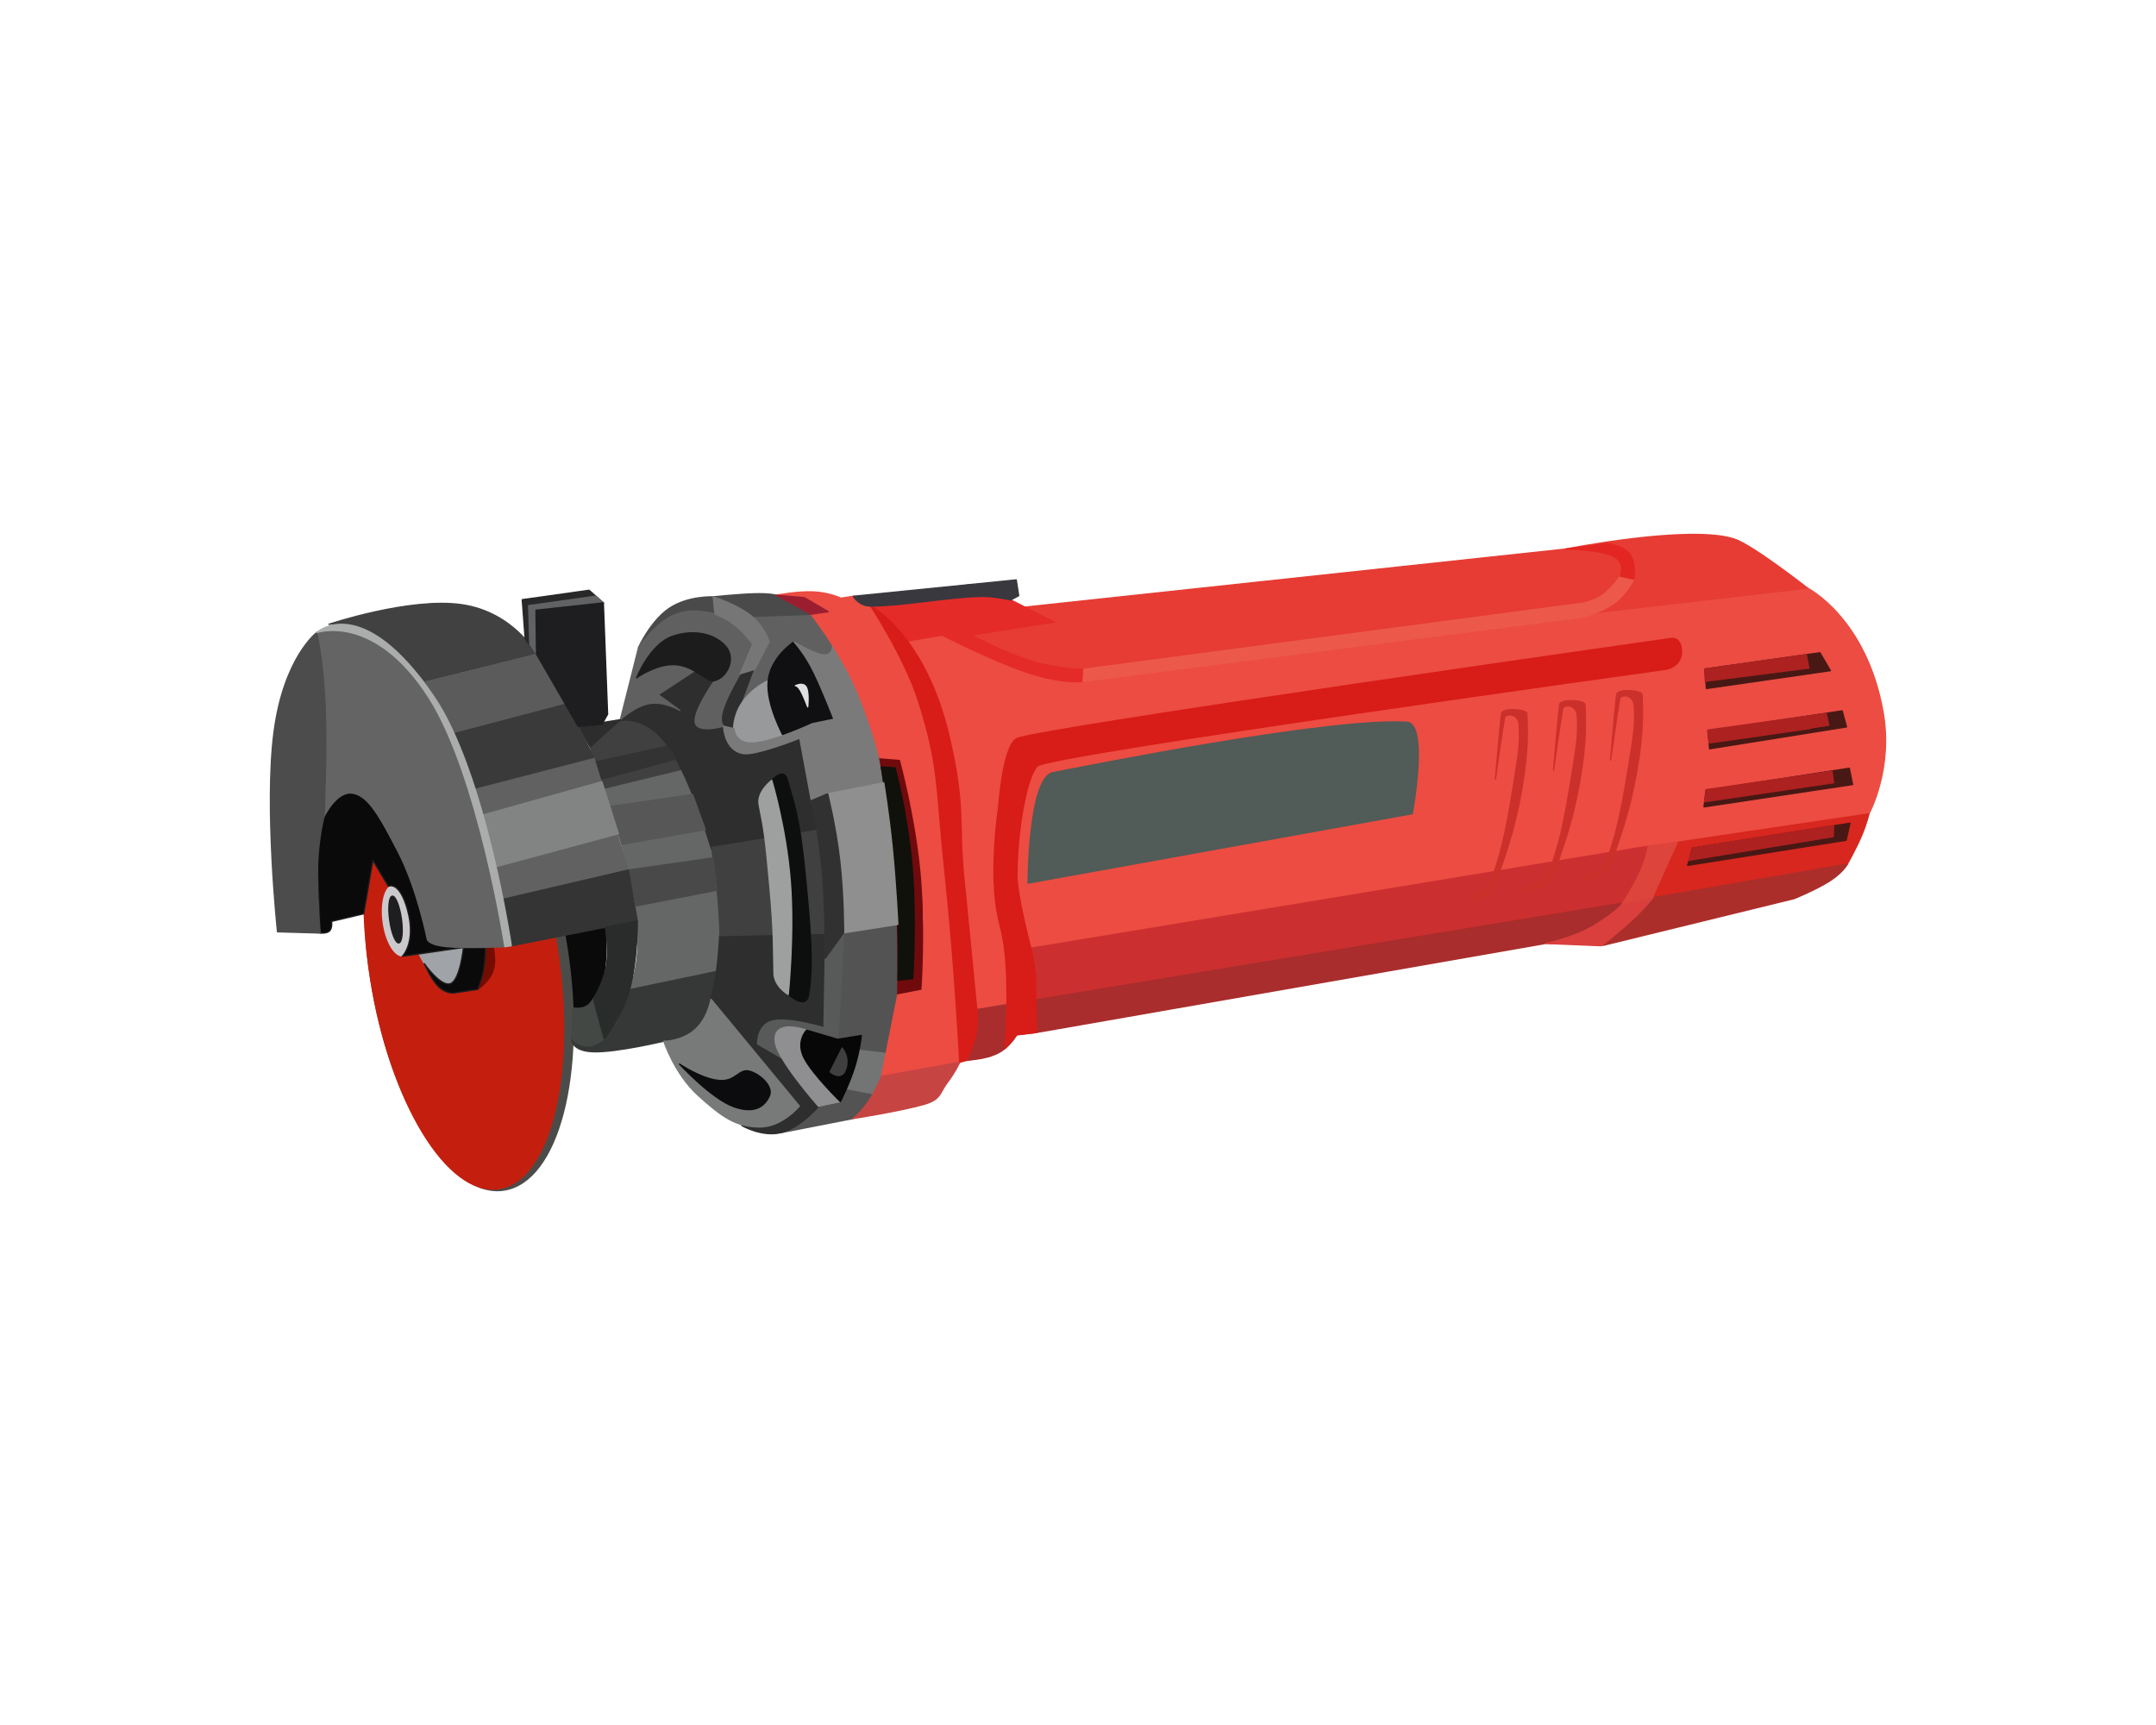 <?xml version="1.0" encoding="UTF-8"?>
<svg xmlns="http://www.w3.org/2000/svg" xmlns:xlink="http://www.w3.org/1999/xlink" width="3750" height="3000"
     viewBox="0 0 3750 3000">


    <path fill-rule="nonzero" fill="rgb(3.922%, 3.922%, 3.922%)" fill-opacity="1" stroke-width="22.473"
          stroke-linecap="butt" stroke-linejoin="round" stroke="rgb(3.922%, 3.922%, 3.922%)" stroke-opacity="1"
          stroke-miterlimit="10"
          d="M 9964.727 12468.203 L 9809.922 13732.695 L 10528.398 13875 C 10528.398 13875 10576.094 13342.188 10486.094 12974.219 C 10320.781 12299.883 9964.727 12468.203 9964.727 12468.203 Z M 9964.727 12468.203 "
          transform="matrix(0.1, 0, 0, -0.1, 0, 3000)"/>
    <path fill-rule="nonzero" fill="rgb(29.417%, 29.81%, 28.638%)" fill-opacity="1" stroke-width="22.473"
          stroke-linecap="butt" stroke-linejoin="round" stroke="rgb(29.417%, 29.81%, 28.638%)"
          stroke-opacity="1" stroke-miterlimit="10"
          d="M 6447.5 12971.797 C 6108.711 15145 6598.75 17025.898 7542.07 17173.008 C 8485.352 17320 9524.609 15677.5 9863.398 13504.297 C 10202.188 11331.211 9712.109 9450.391 8768.867 9303.281 C 7825.586 9156.289 6786.25 10798.711 6447.5 12971.797 Z M 6447.5 12971.797 "
          transform="matrix(0.1, 0, 0, -0.1, 0, 3000)"/>
    <path fill-rule="nonzero" fill="rgb(76.952%, 12.157%, 5.489%)" fill-opacity="1" stroke-width="22.473"
          stroke-linecap="butt" stroke-linejoin="round" stroke="rgb(76.952%, 12.157%, 5.489%)"
          stroke-opacity="1" stroke-miterlimit="10"
          d="M 6441.68 13009.102 C 6102.93 15182.305 6555.664 17057.305 7452.93 17197.188 C 8350.195 17337.109 9352.188 15688.789 9690.977 13515.703 C 10029.805 11342.5 9576.992 9467.461 8679.766 9327.617 C 7782.461 9187.734 6780.469 10836.016 6441.68 13009.102 Z M 6441.68 13009.102 "
          transform="matrix(0.1, 0, 0, -0.1, 0, 3000)"/>
    <path fill-rule="nonzero" fill="rgb(45.872%, 4.704%, 0.784%)" fill-opacity="1" stroke-width="22.473"
          stroke-linecap="butt" stroke-linejoin="round" stroke="rgb(45.872%, 4.704%, 0.784%)"
          stroke-opacity="1" stroke-miterlimit="10"
          d="M 8307.734 12793.203 C 8307.734 12793.203 8523.086 12929.492 8583.086 13141.914 C 8643.086 13354.219 8547.734 13642.617 8547.734 13642.617 L 8305.586 13666.602 Z M 8307.734 12793.203 "
          transform="matrix(0.1, 0, 0, -0.1, 0, 3000)"/>
    <path fill-rule="nonzero" fill="rgb(62.694%, 63.867%, 65.43%)" fill-opacity="1" stroke-width="22.473"
          stroke-linecap="butt" stroke-linejoin="round" stroke="rgb(62.694%, 63.867%, 65.43%)"
          stroke-opacity="1" stroke-miterlimit="10"
          d="M 7287.461 13410.312 L 7378.867 13242.109 L 7706.172 12828.906 L 7974.961 12824.805 L 8193.242 13521.797 L 8033.906 13815.391 Z M 7287.461 13410.312 "
          transform="matrix(0.1, 0, 0, -0.1, 0, 3000)"/>
    <path fill-rule="nonzero" fill="rgb(80.077%, 78.906%, 80.469%)" fill-opacity="1" stroke-width="22.473"
          stroke-linecap="butt" stroke-linejoin="round" stroke="rgb(80.077%, 78.906%, 80.469%)"
          stroke-opacity="1" stroke-miterlimit="10"
          d="M 6665.859 13955.898 C 6618.047 14295.508 6696.328 14587.383 6840.742 14607.695 C 6985.156 14628.086 7140.977 14369.219 7188.789 14029.492 C 7236.602 13689.805 7158.32 13397.891 7013.906 13377.617 C 6869.492 13357.305 6713.672 13616.211 6665.859 13955.898 Z M 6665.859 13955.898 "
          transform="matrix(0.1, 0, 0, -0.1, 0, 3000)"/>
    <path fill-rule="nonzero" fill="rgb(3.922%, 3.922%, 3.922%)" fill-opacity="1" stroke-width="22.473"
          stroke-linecap="butt" stroke-linejoin="round" stroke="rgb(11.768%, 11.768%, 12.547%)"
          stroke-opacity="1" stroke-miterlimit="10"
          d="M 5568.125 13773.711 C 5568.125 13773.711 5683.906 13760.586 5733.75 13811.289 C 5783.594 13861.914 5767.539 13976.289 5767.539 13976.289 L 6326.328 14108.008 L 6485.469 15036.289 L 6755.352 14585.781 C 6755.352 14585.781 6946.68 14696.289 7089.727 14168.906 C 7242.461 13605.703 6997.031 13368.203 6997.031 13368.203 L 8061.445 13522.695 C 8061.445 13522.695 8005.273 12965 7838.555 12894.688 C 7671.836 12824.492 7378.867 13242.109 7378.867 13242.109 C 7378.867 13242.109 7494.727 12972.188 7622.617 12844.297 C 7750.508 12716.406 7890.469 12730.508 7890.469 12730.508 L 8307.734 12793.203 C 8307.734 12793.203 8376.914 12948.594 8410.664 13131.484 C 8444.336 13314.414 8442.539 13524.805 8442.539 13524.805 L 7437.07 16453.789 L 5448.281 16965.117 Z M 5568.125 13773.711 "
          transform="matrix(0.1, 0, 0, -0.1, 0, 3000)"/>
    <path fill-rule="nonzero" fill="rgb(39.209%, 39.209%, 39.209%)" fill-opacity="1" stroke-width="22.473"
          stroke-linecap="butt" stroke-linejoin="round" stroke="rgb(39.209%, 39.209%, 39.209%)"
          stroke-opacity="1" stroke-miterlimit="10"
          d="M 8781.68 13536.016 C 8781.68 13536.016 8108.008 13503.711 7770.391 13536.602 C 7432.695 13569.492 7430.977 13667.891 7430.977 13667.891 C 7430.977 13667.891 7259.023 14537.305 6931.914 15172.188 C 6604.805 15807.109 6400.352 16174.492 6122.617 16207.305 C 5844.844 16240.117 5636.094 15796.602 5636.094 15796.602 C 5636.094 15796.602 5687.773 16902.109 5656.133 17702.891 C 5624.531 18503.594 5509.531 18999.414 5509.531 18999.414 C 5509.531 18999.414 6374.023 19361.914 7192.188 18935.703 C 8010.391 18509.492 8782.188 17294.609 8782.188 17294.609 Z M 8781.68 13536.016 "
          transform="matrix(0.1, 0, 0, -0.1, 0, 3000)"/>
    <path fill-rule="nonzero" fill="rgb(25.098%, 25.098%, 25.098%)" fill-opacity="1" stroke-width="22.473"
          stroke-linecap="butt" stroke-linejoin="round" stroke="rgb(25.098%, 25.098%, 25.098%)"
          stroke-opacity="1" stroke-miterlimit="10"
          d="M 10514.805 16271.289 L 11863.906 16598.711 C 11863.906 16598.711 11779.102 17142.695 11510.586 17363.906 C 11242.109 17585.117 10790 17483.398 10790 17483.398 L 10264.102 17010.195 Z M 10514.805 16271.289 "
          transform="matrix(0.1, 0, 0, -0.1, 0, 3000)"/>
    <path fill-rule="nonzero" fill="rgb(39.598%, 39.989%, 39.989%)" fill-opacity="1" stroke-width="22.473"
          stroke-linecap="butt" stroke-linejoin="round" stroke="rgb(39.598%, 39.989%, 39.989%)"
          stroke-opacity="1" stroke-miterlimit="10"
          d="M 10514.805 16271.289 C 10514.805 16271.289 10959.688 15012.5 11068.516 14141.797 C 11177.305 13271.094 10949.805 12788.398 10949.805 12788.398 L 12461.094 13104.609 C 12461.094 13104.609 12737.812 14422.695 12588.398 15296.211 C 12439.219 16169.688 11863.906 16598.711 11863.906 16598.711 Z M 10514.805 16271.289 "
          transform="matrix(0.1, 0, 0, -0.1, 0, 3000)"/>
    <path fill-rule="nonzero" fill="rgb(38.036%, 38.036%, 38.036%)" fill-opacity="1" stroke-width="22.473"
          stroke-linecap="butt" stroke-linejoin="round" stroke="rgb(38.036%, 38.036%, 38.036%)"
          stroke-opacity="1" stroke-miterlimit="10"
          d="M 8764.492 14363.984 L 8275.273 16298.008 L 10325.508 16829.219 L 10928.203 14869.297 Z M 8764.492 14363.984 "
          transform="matrix(0.1, 0, 0, -0.1, 0, 3000)"/>
    <path fill-rule="nonzero" fill="rgb(21.167%, 21.973%, 21.556%)" fill-opacity="1" stroke-width="22.473"
          stroke-linecap="butt" stroke-linejoin="round" stroke="rgb(21.167%, 21.973%, 21.556%)"
          stroke-opacity="1" stroke-miterlimit="10"
          d="M 12461.094 13104.609 C 12461.094 13104.609 12387.109 12466.602 12158.203 12163.594 C 11929.297 11860.703 11545.508 11892.617 11545.508 11892.617 C 11545.508 11892.617 10725.586 11696.797 10324.297 11708.398 C 9922.969 11720 9940.195 11938.984 9940.195 11938.984 C 9940.195 11938.984 10191.094 11685.703 10453.711 11885.312 C 10796.797 12146.016 10949.805 12788.398 10949.805 12788.398 Z M 12461.094 13104.609 "
          transform="matrix(0.1, 0, 0, -0.1, 0, 3000)"/>
    <path fill-rule="nonzero" fill="rgb(32.542%, 32.542%, 32.542%)" fill-opacity="1" stroke-width="22.473"
          stroke-linecap="butt" stroke-linejoin="round" stroke="rgb(32.542%, 32.542%, 32.542%)"
          stroke-opacity="1" stroke-miterlimit="10"
          d="M 13583.203 10302.188 L 14838.984 10547.695 L 15624.805 11333.594 L 15885.781 14598.203 L 14335.898 14298.711 Z M 13583.203 10302.188 "
          transform="matrix(0.1, 0, 0, -0.1, 0, 3000)"/>
    <path fill-rule="nonzero" fill="rgb(18.042%, 18.042%, 18.042%)" fill-opacity="1" stroke-width="22.473"
          stroke-linecap="butt" stroke-linejoin="round" stroke="rgb(18.042%, 18.042%, 18.042%)"
          stroke-opacity="1" stroke-miterlimit="10"
          d="M 12358.594 12608.906 C 12358.594 12608.906 12421.406 12828.203 12461.094 13104.609 C 12500.781 13381.094 12517.188 13714.805 12517.188 13714.805 L 12683.789 14628.516 L 12369.688 15247.188 C 12369.688 15247.188 12016.289 16470.508 11619.492 17025.781 C 11222.812 17581.211 10782.695 17468.711 10782.695 17468.711 L 11686.211 18918.086 L 13645 18692.5 L 14738.203 16841.719 L 15070.391 14371.797 L 14651.719 13845.195 L 14564.102 11909.609 L 14227.891 10746.992 C 14227.891 10746.992 13914.102 10382.891 13583.203 10302.188 C 13252.305 10221.719 12904.102 10424.492 12904.102 10424.492 Z M 12358.594 12608.906 "
          transform="matrix(0.1, 0, 0, -0.1, 0, 3000)"/>
    <path fill-rule="nonzero" fill="rgb(25.098%, 25.098%, 25.098%)" fill-opacity="1" stroke-width="22.473"
          stroke-linecap="butt" stroke-linejoin="round" stroke="rgb(25.098%, 25.098%, 25.098%)"
          stroke-opacity="1" stroke-miterlimit="10"
          d="M 12524.492 13729.414 C 12524.492 13729.414 12516.094 14142.305 12472.188 14519.492 C 12428.203 14896.602 12376.914 15261.797 12376.914 15261.797 L 14371.016 15585.508 L 14673.008 13776.211 Z M 12524.492 13729.414 "
          transform="matrix(0.1, 0, 0, -0.1, 0, 3000)"/>
    <path fill-rule="nonzero" fill="rgb(37.646%, 37.646%, 37.646%)" fill-opacity="1" stroke-width="22.473"
          stroke-linecap="butt" stroke-linejoin="round" stroke="rgb(37.646%, 37.646%, 37.646%)"
          stroke-opacity="1" stroke-miterlimit="10"
          d="M 12919.219 17797.695 L 13130.781 18360.508 L 13377.383 18839.102 L 12980.195 19352.5 L 13988.516 19606.719 L 14578.398 18936.602 L 14675 18455.312 Z M 12919.219 17797.695 "
          transform="matrix(0.1, 0, 0, -0.1, 0, 3000)"/>
    <path fill-rule="nonzero" fill="rgb(28.638%, 29.027%, 28.638%)" fill-opacity="1" stroke-width="22.473"
          stroke-linecap="butt" stroke-linejoin="round" stroke="rgb(28.638%, 29.027%, 28.638%)"
          stroke-opacity="1" stroke-miterlimit="10"
          d="M 14105.117 19317.812 L 12970.508 19275.195 L 11106.992 18739.609 C 11106.992 18739.609 11314.688 19199.297 11639.297 19419.414 C 11963.984 19639.492 12405.508 19620.195 12405.508 19620.195 C 12405.508 19620.195 12848.281 19666.484 13123.281 19673.594 C 13398.203 19680.586 13505.312 19648.203 13505.312 19648.203 Z M 14105.117 19317.812 "
          transform="matrix(0.1, 0, 0, -0.1, 0, 3000)"/>
    <path fill-rule="nonzero" fill="rgb(37.646%, 37.646%, 37.646%)" fill-opacity="1" stroke-width="22.473"
          stroke-linecap="butt" stroke-linejoin="round" stroke="rgb(37.646%, 37.646%, 37.646%)"
          stroke-opacity="1" stroke-miterlimit="10"
          d="M 12586.094 17370.195 C 12586.094 17370.195 12502.383 17436.094 12573.984 17663.906 C 12645.508 17891.602 12872.305 18281.211 12872.305 18281.211 L 13092.617 18798.008 L 12772.695 19252.891 L 12434.805 19320.586 C 12434.805 19320.586 12051.797 19448.789 11719.883 19303.516 C 11387.891 19158.203 11106.992 18739.609 11106.992 18739.609 L 10790 17483.398 C 10790 17483.398 11044.609 17724.688 11303.008 17765.117 C 11561.406 17805.508 11823.789 17645.195 11823.789 17645.195 L 11450.586 17919.102 L 12078.398 18332.305 L 12428.008 18162.188 C 12428.008 18162.188 12052.812 17632.695 12092.305 17434.688 C 12131.797 17236.719 12586.094 17370.195 12586.094 17370.195 Z M 12586.094 17370.195 "
          transform="matrix(0.1, 0, 0, -0.1, 0, 3000)"/>
    <path fill-rule="nonzero" fill="rgb(59.18%, 59.959%, 60.742%)" fill-opacity="1" stroke-width="22.473"
          stroke-linecap="butt" stroke-linejoin="round" stroke="rgb(59.18%, 59.959%, 60.742%)"
          stroke-opacity="1" stroke-miterlimit="10"
          d="M 13639.297 17173.203 C 13639.297 17173.203 12826.406 16843.594 12778.398 17095.391 C 12632.891 17859.102 13361.797 18160.391 13361.797 18160.391 Z M 13639.297 17173.203 "
          transform="matrix(0.1, 0, 0, -0.1, 0, 3000)"/>
    <path fill-rule="nonzero" fill="rgb(6.273%, 6.273%, 7.054%)" fill-opacity="1" stroke-width="22.473"
          stroke-linecap="butt" stroke-linejoin="round" stroke="rgb(6.273%, 6.273%, 7.054%)" stroke-opacity="1"
          stroke-miterlimit="10"
          d="M 13639.297 17173.203 C 13639.297 17173.203 13318.984 17744.297 13361.797 18160.391 C 13404.492 18576.484 13810.312 18837.695 13810.312 18837.695 L 14203.516 18432.109 L 14584.805 17431.914 Z M 13639.297 17173.203 "
          transform="matrix(0.1, 0, 0, -0.1, 0, 3000)"/>
    <path fill-rule="nonzero" fill="rgb(47.852%, 47.852%, 47.852%)" fill-opacity="1" stroke-width="22.473"
          stroke-linecap="butt" stroke-linejoin="round" stroke="rgb(47.852%, 47.852%, 47.852%)"
          stroke-opacity="1" stroke-miterlimit="10"
          d="M 14112.5 16076.289 L 13911.094 17161.914 C 13911.094 17161.914 13140.391 16855.508 12923.984 16894.297 C 12593.984 16953.516 12586.094 17370.195 12586.094 17370.195 L 12765.312 17329.102 C 12765.312 17329.102 12770.508 17056.484 13111.211 17077.695 C 13451.992 17098.906 14128.398 17413.984 14128.398 17413.984 L 14505.781 17491.992 C 14505.781 17491.992 14329.688 17949.102 14167.305 18290 C 14005 18630.781 13810.312 18837.695 13810.312 18837.695 C 13810.312 18837.695 14157.695 18625.117 14325.898 18610.117 C 14493.984 18595.195 14482.695 18777.891 14482.695 18777.891 C 14482.695 18777.891 14847.812 18171.797 15069.883 17573.906 C 15291.992 16976.016 15371.211 16386.289 15371.211 16386.289 Z M 14112.5 16076.289 "
          transform="matrix(0.1, 0, 0, -0.1, 0, 3000)"/>
    <path fill-rule="nonzero" fill="rgb(45.093%, 45.872%, 45.483%)" fill-opacity="1" stroke-width="22.473"
          stroke-linecap="butt" stroke-linejoin="round" stroke="rgb(45.093%, 45.872%, 45.483%)"
          stroke-opacity="1" stroke-miterlimit="10"
          d="M 15411.719 11678.203 L 14921.797 11736.289 C 14921.797 11736.289 14909.297 11597.617 14861.719 11430 C 14814.102 11262.383 14731.602 11065.781 14731.602 11065.781 L 15188.906 10980.312 C 15188.906 10980.312 15277.109 11106.797 15332.891 11281.289 C 15388.594 11455.781 15411.719 11678.203 15411.719 11678.203 Z M 15411.719 11678.203 "
          transform="matrix(0.1, 0, 0, -0.1, 0, 3000)"/>
    <path fill-rule="nonzero" fill="rgb(19.994%, 19.994%, 19.994%)" fill-opacity="1" stroke-width="22.473"
          stroke-linecap="butt" stroke-linejoin="round" stroke="rgb(19.994%, 19.994%, 19.994%)"
          stroke-opacity="1" stroke-miterlimit="10"
          d="M 11760.586 16799.102 L 10469.492 16449.805 L 10374.297 16754.414 L 11619.492 17025.781 Z M 11760.586 16799.102 "
          transform="matrix(0.1, 0, 0, -0.1, 0, 3000)"/>
    <path fill-rule="nonzero" fill="rgb(43.921%, 3.922%, 5.099%)" fill-opacity="1" stroke-width="22.473"
          stroke-linecap="butt" stroke-linejoin="round" stroke="rgb(43.921%, 3.922%, 5.099%)"
          stroke-opacity="1" stroke-miterlimit="10"
          d="M 15613.906 12696.016 L 16037.5 12778.203 C 16037.5 12778.203 16091.992 14054.805 15997.891 15058.906 C 15903.789 16063.086 15660.898 16794.805 15660.898 16794.805 L 15299.492 16824.805 C 15299.492 16824.805 15486.484 15838.203 15565 14806.094 C 15643.594 13773.789 15613.906 12696.016 15613.906 12696.016 Z M 15613.906 12696.016 "
          transform="matrix(0.1, 0, 0, -0.1, 0, 3000)"/>
    <path fill-rule="nonzero" fill="rgb(92.577%, 29.81%, 25.877%)" fill-opacity="1" stroke-width="22.473"
          stroke-linecap="butt" stroke-linejoin="round" stroke="rgb(92.577%, 29.81%, 25.877%)"
          stroke-opacity="1" stroke-miterlimit="10"
          d="M 15332.891 11281.289 L 15613.906 12696.016 L 16037.5 12778.203 C 16037.5 12778.203 16117.5 13817.109 16023.281 14821.211 C 15929.219 15825.391 15660.898 16794.805 15660.898 16794.805 L 15299.492 16824.805 C 15299.492 16824.805 15126.211 17538.398 14827.617 18161.719 C 14528.984 18785 14105.117 19317.812 14105.117 19317.812 L 14405.586 19362.383 L 13988.516 19606.719 L 13505.312 19648.203 C 13505.312 19648.203 13868.594 19718.789 14148.398 19705.898 C 14428.281 19693.086 14624.805 19596.719 14624.805 19596.719 L 14843.008 19630 L 16624.297 19320.195 L 18006.484 18766.094 L 30449.414 20112.617 L 31437.891 19772.695 C 31437.891 19772.695 32461.914 19254.805 32752.891 17616.992 C 32930.898 16615.391 32505.781 15845.898 32505.781 15845.898 L 31311.094 15260.586 L 17871.016 12862.695 L 17239.102 11636.719 Z M 15332.891 11281.289 "
          transform="matrix(0.1, 0, 0, -0.1, 0, 3000)"/>
    <path fill-rule="nonzero" fill="rgb(80.077%, 18.431%, 18.431%)" fill-opacity="1" stroke-width="22.473"
          stroke-linecap="butt" stroke-linejoin="round" stroke="rgb(80.077%, 18.431%, 18.431%)"
          stroke-opacity="1" stroke-miterlimit="10"
          d="M 28667.695 15283.398 L 17930.391 13508.906 C 17930.391 13508.906 17981.484 13314.414 18002.383 13090 C 18023.398 12865.703 18014.219 12611.289 18014.219 12611.289 L 28227.188 14295.703 C 28227.188 14295.703 28421.406 14595.781 28531.484 14842.695 C 28641.602 15089.609 28667.695 15283.398 28667.695 15283.398 Z M 28667.695 15283.398 "
          transform="matrix(0.1, 0, 0, -0.1, 0, 3000)"/>
    <path fill-rule="nonzero" fill="rgb(28.247%, 9.424%, 7.835%)" fill-opacity="1" stroke-width="22.473"
          stroke-linecap="butt" stroke-linejoin="round" stroke="rgb(28.247%, 9.424%, 7.835%)" stroke-opacity="1"
          stroke-miterlimit="10"
          d="M 29652.383 18364.805 L 31654.688 18647.695 L 31836.797 18336.797 L 29680.391 18025.898 Z M 29652.383 18364.805 "
          transform="matrix(0.1, 0, 0, -0.1, 0, 3000)"/>
    <path fill-rule="nonzero" fill="rgb(84.375%, 15.282%, 11.768%)" fill-opacity="1" stroke-width="22.473"
          stroke-linecap="butt" stroke-linejoin="round" stroke="rgb(84.375%, 15.282%, 11.768%)" stroke-opacity="1"
          stroke-miterlimit="10"
          d="M 32130.781 14970.508 C 32130.781 14970.508 32282.109 15240.898 32375.898 15459.805 C 32469.609 15678.594 32505.781 15845.898 32505.781 15845.898 L 29173.594 15351.406 L 28738.086 14389.219 Z M 32130.781 14970.508 "
          transform="matrix(0.1, 0, 0, -0.1, 0, 3000)"/>
    <path fill-rule="nonzero" fill="rgb(28.247%, 9.424%, 7.835%)" fill-opacity="1" stroke-width="22.473"
          stroke-linecap="butt" stroke-linejoin="round" stroke="rgb(28.247%, 9.424%, 7.835%)" stroke-opacity="1"
          stroke-miterlimit="10"
          d="M 29709.414 17283.203 L 32041.406 17637.109 L 32116.602 17358.398 L 29736.016 16977.812 Z M 29709.414 17283.203 "
          transform="matrix(0.1, 0, 0, -0.1, 0, 3000)"/>
    <path fill-rule="nonzero" fill="rgb(28.247%, 9.424%, 7.835%)" fill-opacity="1" stroke-width="22.473"
          stroke-linecap="butt" stroke-linejoin="round" stroke="rgb(28.247%, 9.424%, 7.835%)" stroke-opacity="1"
          stroke-miterlimit="10"
          d="M 29673.711 16254.414 L 32165 16638.789 L 32222.812 16356.211 L 29638.906 15967.305 Z M 29673.711 16254.414 "
          transform="matrix(0.1, 0, 0, -0.1, 0, 3000)"/>
    <path fill-rule="nonzero" fill="rgb(65.819%, 17.651%, 17.259%)" fill-opacity="1" stroke-width="22.473"
          stroke-linecap="butt" stroke-linejoin="round" stroke="rgb(65.819%, 17.651%, 17.259%)"
          stroke-opacity="1" stroke-miterlimit="10"
          d="M 26905.312 13596.602 L 18026.602 12043.984 L 17681.797 12002.5 C 17681.797 12002.5 17571.914 11793.789 17354.219 11683.594 C 17136.484 11573.594 16811.094 11562.5 16811.094 11562.5 C 16811.094 11562.5 16931.406 11796.797 16976.094 12016.797 C 17020.781 12236.797 16989.805 12442.383 16989.805 12442.383 L 28227.188 14295.703 C 28227.188 14295.703 28522.188 14315.703 28252.305 14056.992 C 27650.898 13480.898 26905.312 13596.602 26905.312 13596.602 Z M 26905.312 13596.602 "
          transform="matrix(0.1, 0, 0, -0.1, 0, 3000)"/>
    <path fill-rule="nonzero" fill="rgb(28.247%, 9.424%, 7.835%)" fill-opacity="1" stroke-width="22.473"
          stroke-linecap="butt" stroke-linejoin="round" stroke="rgb(28.247%, 9.424%, 7.835%)" stroke-opacity="1"
          stroke-miterlimit="10"
          d="M 29442.617 15249.883 L 32176.992 15683.086 L 32109.414 15387.188 L 29353.789 14949.805 Z M 29442.617 15249.883 "
          transform="matrix(0.1, 0, 0, -0.1, 0, 3000)"/>
    <path fill-rule="nonzero" fill="rgb(67.772%, 12.939%, 12.547%)" fill-opacity="1" stroke-width="22.473"
          stroke-linecap="butt" stroke-linejoin="round" stroke="rgb(67.772%, 12.939%, 12.547%)"
          stroke-opacity="1" stroke-miterlimit="10"
          d="M 29652.383 18364.805 L 31417.617 18614.219 L 31461.484 18381.484 L 29661.016 18151.719 Z M 29652.383 18364.805 "
          transform="matrix(0.1, 0, 0, -0.1, 0, 3000)"/>
    <path fill-rule="nonzero" fill="rgb(67.772%, 12.939%, 12.547%)" fill-opacity="1" stroke-width="22.473"
          stroke-linecap="butt" stroke-linejoin="round" stroke="rgb(67.772%, 12.939%, 12.547%)"
          stroke-opacity="1" stroke-miterlimit="10"
          d="M 29730.195 17078.711 C 29730.195 17078.711 31811.016 17374.297 31811.016 17379.102 C 31811.016 17383.906 31763.086 17593.281 31763.086 17593.281 L 29701.406 17302.383 Z M 29730.195 17078.711 "
          transform="matrix(0.1, 0, 0, -0.1, 0, 3000)"/>
    <path fill-rule="nonzero" fill="rgb(67.772%, 12.939%, 12.547%)" fill-opacity="1" stroke-width="22.473"
          stroke-linecap="butt" stroke-linejoin="round" stroke="rgb(67.772%, 12.939%, 12.547%)"
          stroke-opacity="1" stroke-miterlimit="10"
          d="M 29647.109 16056.797 L 31892.109 16386.914 L 31864.805 16585.391 L 29677.5 16266.797 Z M 29647.109 16056.797 "
          transform="matrix(0.1, 0, 0, -0.1, 0, 3000)"/>
    <path fill-rule="nonzero" fill="rgb(67.772%, 12.939%, 12.547%)" fill-opacity="1" stroke-width="22.473"
          stroke-linecap="butt" stroke-linejoin="round" stroke="rgb(67.772%, 12.939%, 12.547%)"
          stroke-opacity="1" stroke-miterlimit="10"
          d="M 29376.602 15037.695 L 31886.289 15450 L 31892.5 15643.008 L 29447.812 15252.305 Z M 29376.602 15037.695 "
          transform="matrix(0.1, 0, 0, -0.1, 0, 3000)"/>
    <path fill-rule="nonzero" fill="rgb(66.992%, 18.042%, 16.479%)" fill-opacity="1" stroke-width="22.473"
          stroke-linecap="butt" stroke-linejoin="round" stroke="rgb(66.992%, 18.042%, 16.479%)"
          stroke-opacity="1" stroke-miterlimit="10"
          d="M 27881.094 13558.789 L 31208.203 14372.891 C 31208.203 14372.891 31597.891 14531.914 31828.594 14681.289 C 32059.219 14830.703 32130.781 14970.508 32130.781 14970.508 L 28735.117 14383.984 C 28735.117 14383.984 28644.102 14250.312 28430.586 14043.984 C 28217.109 13837.695 27881.094 13558.789 27881.094 13558.789 Z M 27881.094 13558.789 "
          transform="matrix(0.1, 0, 0, -0.1, 0, 3000)"/>
    <path fill-rule="nonzero" fill="rgb(85.547%, 24.706%, 23.926%)" fill-opacity="1" stroke-width="22.473"
          stroke-linecap="butt" stroke-linejoin="round" stroke="rgb(85.547%, 24.706%, 23.926%)"
          stroke-opacity="1" stroke-miterlimit="10"
          d="M 26884.805 13592.305 C 26884.805 13592.305 27374.609 13686.406 27745 13914.805 C 28115.508 14143.086 28216.992 14278.594 28216.992 14278.594 L 28754.297 14392.695 C 28754.297 14392.695 28613.086 14212.812 28387.695 14002.812 C 28162.305 13792.891 27852.812 13552.812 27852.812 13552.812 Z M 26884.805 13592.305 "
          transform="matrix(0.1, 0, 0, -0.1, 0, 3000)"/>
    <path fill-rule="nonzero" fill="rgb(86.719%, 26.66%, 23.143%)" fill-opacity="1" stroke-width="22.473"
          stroke-linecap="butt" stroke-linejoin="round" stroke="rgb(86.719%, 26.66%, 23.143%)"
          stroke-opacity="1" stroke-miterlimit="10"
          d="M 28213.789 14274.688 C 28213.789 14274.688 28418.008 14590.586 28531.484 14842.695 C 28645 15095 28667.695 15283.398 28667.695 15283.398 L 29173.594 15351.406 L 28738.086 14389.219 "
          transform="matrix(0.1, 0, 0, -0.1, 0, 3000)"/>
    <path fill-rule="nonzero" fill="rgb(90.234%, 23.535%, 19.994%)" fill-opacity="1" stroke-width="22.473"
          stroke-linecap="butt" stroke-linejoin="round" stroke="rgb(90.234%, 23.535%, 19.994%)"
          stroke-opacity="1" stroke-miterlimit="10"
          d="M 31437.891 19772.695 C 31437.891 19772.695 30481.211 20523.594 30164.297 20625.703 C 29378.906 20878.984 27230.898 20450.703 27230.898 20450.703 L 17826.797 19441.406 L 16674.688 18938.008 L 17253.906 18676.797 C 17253.906 18676.797 17884.297 18284.219 18439.102 18288.281 C 20000.703 18299.883 27768.086 19347.5 27768.086 19347.5 Z M 31437.891 19772.695 "
          transform="matrix(0.1, 0, 0, -0.1, 0, 3000)"/>
    <path fill-rule="nonzero" fill="rgb(89.844%, 16.869%, 15.697%)" fill-opacity="1" stroke-width="22.473"
          stroke-linecap="butt" stroke-linejoin="round" stroke="rgb(89.844%, 16.869%, 15.697%)"
          stroke-opacity="1" stroke-miterlimit="10"
          d="M 18838.789 18150.508 C 18838.789 18150.508 18496.992 18097.617 17884.297 18298.594 C 17271.719 18499.609 16388.086 18954.805 16388.086 18954.805 L 15782.812 18851.484 L 15144.688 19460.391 L 16858.594 19832.617 L 17581.094 19565.703 L 18340.781 19181.406 L 16898.906 18955 C 16898.906 18955 17454.805 18651.211 17943.398 18502.695 C 18431.992 18354.219 18853.281 18361.016 18853.281 18361.016 Z M 18838.789 18150.508 "
          transform="matrix(0.1, 0, 0, -0.1, 0, 3000)"/>
    <path fill-rule="nonzero" fill="rgb(84.764%, 10.985%, 9.009%)" fill-opacity="1" stroke-width="22.473"
          stroke-linecap="butt" stroke-linejoin="round" stroke="rgb(84.764%, 10.985%, 9.009%)"
          stroke-opacity="1" stroke-miterlimit="10"
          d="M 16811.094 11562.5 L 16692.891 11525.117 C 16692.891 11525.117 16612.383 13166.914 16443.203 14755.391 C 16273.984 16343.711 16343.594 16649.883 15973.906 17812.812 C 15738.906 18551.719 15144.688 19460.391 15144.688 19460.391 C 15144.688 19460.391 16100 18970.391 16516.289 17161.914 C 16798.398 15936.719 16663.711 15732.695 16767.695 14700.117 C 16871.602 13667.5 16931.797 13031.406 16931.797 13031.406 L 16989.805 12442.383 C 16989.805 12442.383 17020.781 12236.797 16976.094 12016.797 C 16931.406 11796.797 16811.094 11562.5 16811.094 11562.5 Z M 16811.094 11562.5 "
          transform="matrix(0.1, 0, 0, -0.1, 0, 3000)"/>
    <path fill-rule="nonzero" fill="rgb(84.764%, 10.985%, 9.009%)" fill-opacity="1" stroke-width="22.473"
          stroke-linecap="butt" stroke-linejoin="round" stroke="rgb(84.764%, 10.985%, 9.009%)"
          stroke-opacity="1" stroke-miterlimit="10"
          d="M 17480.703 11766.094 C 17480.703 11766.094 17544.805 12523.594 17498.789 13224.688 C 17452.812 13925.781 17335.781 13891.406 17296.602 14570.703 C 17257.5 15250 17368.906 15951.016 17368.906 15951.016 C 17368.906 15951.016 17436.406 17007.5 17679.609 17152.891 C 17953.789 17316.797 29078.516 18897.812 29078.516 18897.812 C 29078.516 18897.812 29257.5 18920.898 29244.805 18642.305 C 29233.984 18405 28985.195 18361.719 28985.195 18361.719 C 28985.195 18361.719 18234.805 16872.305 18041.914 16677.812 C 17853.789 16488.203 17689.883 15537.109 17688.398 14784.492 C 17687.695 14411.406 17930.391 13508.906 17930.391 13508.906 C 17930.391 13508.906 17981.484 13314.414 18002.383 13090 C 18023.398 12865.703 18014.219 12611.289 18014.219 12611.289 L 18026.602 12043.984 L 17681.797 12002.5 Z M 17480.703 11766.094 "
          transform="matrix(0.1, 0, 0, -0.1, 0, 3000)"/>
    <path fill-rule="nonzero" fill="rgb(31.763%, 35.693%, 34.105%)" fill-opacity="1" stroke-width="22.473"
          stroke-linecap="butt" stroke-linejoin="round" stroke="rgb(31.763%, 35.693%, 34.105%)"
          stroke-opacity="1" stroke-miterlimit="10"
          d="M 17881.914 14641.602 L 24563.594 15849.102 C 24563.594 15849.102 24856.289 17418.281 24467.812 17439.883 C 23072.5 17517.305 18896.211 16673.203 18314.414 16562.891 C 17887.109 16481.914 17881.914 14641.602 17881.914 14641.602 Z M 17881.914 14641.602 "
          transform="matrix(0.1, 0, 0, -0.1, 0, 3000)"/>
    <path fill-rule="nonzero" fill="rgb(79.688%, 18.822%, 16.479%)" fill-opacity="1" stroke-width="22.473"
          stroke-linecap="round" stroke-linejoin="round" stroke="rgb(79.688%, 18.822%, 16.479%)"
          stroke-opacity="1" stroke-miterlimit="10"
          d="M 27556.211 14701.914 C 27561.719 14774.297 27860.898 14814.688 27916.992 14959.492 C 28097.695 15424.883 28189.688 15837.695 28307.5 16555.312 C 28425.391 17272.891 28444.688 17395.781 28425.391 17722.383 C 28412.695 17936.797 28186.289 17923.594 28172.188 17849.414 C 28136.914 17664.492 28013.516 16783.008 28013.516 16783.008 C 28013.516 16783.008 28082.617 17603.203 28118.008 17916.406 C 28130.508 18028.398 28557.891 17995.391 28560.586 17919.297 C 28569.609 17671.602 28595.898 17295.586 28464.609 16561.016 C 28333.398 15826.289 28162.305 15395.781 27992.305 14907.305 C 27956.602 14804.805 27549.102 14610.312 27556.211 14701.914 Z M 27556.211 14701.914 "
          transform="matrix(0.1, 0, 0, -0.1, 0, 3000)"/>
    <path fill-rule="nonzero" fill="rgb(79.688%, 18.822%, 16.479%)" fill-opacity="1" stroke-width="22.473"
          stroke-linecap="round" stroke-linejoin="round" stroke="rgb(79.688%, 18.822%, 16.479%)"
          stroke-opacity="1" stroke-miterlimit="10"
          d="M 26564.492 14528.086 C 26570 14600.508 26869.219 14640.898 26925.391 14785.703 C 27106.094 15251.094 27198.086 15663.789 27315.898 16381.484 C 27433.711 17099.102 27453.086 17221.914 27433.711 17548.594 C 27421.094 17763.008 27194.609 17749.883 27180.508 17675.586 C 27145.312 17490.703 27021.797 16609.219 27021.797 16609.219 C 27021.797 16609.219 27091.016 17429.297 27126.289 17742.695 C 27138.906 17854.492 27566.289 17821.602 27568.906 17745.508 C 27578.008 17497.891 27604.297 17121.797 27473.008 16387.109 C 27341.719 15652.5 27170.703 15221.992 27000.586 14733.398 C 26965 14630.898 26557.5 14436.484 26564.492 14528.086 Z M 26564.492 14528.086 "
          transform="matrix(0.1, 0, 0, -0.1, 0, 3000)"/>
    <path fill-rule="nonzero" fill="rgb(79.688%, 18.822%, 16.479%)" fill-opacity="1" stroke-width="22.473"
          stroke-linecap="round" stroke-linejoin="round" stroke="rgb(79.688%, 18.822%, 16.479%)"
          stroke-opacity="1" stroke-miterlimit="10"
          d="M 25553.203 14371.719 C 25558.711 14444.219 25857.891 14484.492 25914.102 14629.297 C 26094.805 15094.688 26186.797 15507.5 26304.609 16225.117 C 26422.383 16942.695 26441.797 17065.703 26422.383 17392.305 C 26409.805 17606.719 26183.281 17593.516 26169.219 17519.297 C 26133.984 17334.414 26010.508 16452.812 26010.508 16452.812 C 26010.508 16452.812 26079.688 17273.008 26114.883 17586.289 C 26127.5 17698.203 26554.883 17665.195 26557.695 17589.102 C 26566.602 17341.484 26593.008 16965.508 26461.602 16230.703 C 26330.391 15496.094 26159.414 15065.586 25989.297 14577.109 C 25953.711 14474.609 25546.211 14280.195 25553.203 14371.719 Z M 25553.203 14371.719 "
          transform="matrix(0.1, 0, 0, -0.1, 0, 3000)"/>
    <path fill-rule="nonzero" fill="rgb(22.752%, 21.973%, 24.706%)" fill-opacity="1" stroke-width="22.473"
          stroke-linecap="butt" stroke-linejoin="round" stroke="rgb(22.752%, 21.973%, 24.706%)"
          stroke-opacity="1" stroke-miterlimit="10"
          d="M 17581.094 19565.703 L 17718.711 19640.508 L 17675.898 19914.805 L 14843.008 19630 C 14843.008 19630 14931.602 19460.586 15144.688 19460.391 C 15701.484 19459.805 16431.016 19609.609 17070.195 19628.516 C 17271.211 19634.492 17581.094 19565.703 17581.094 19565.703 Z M 17581.094 19565.703 "
          transform="matrix(0.1, 0, 0, -0.1, 0, 3000)"/>
    <path fill-rule="nonzero" fill="rgb(92.577%, 34.911%, 29.027%)" fill-opacity="1" stroke-width="22.473"
          stroke-linecap="butt" stroke-linejoin="round" stroke="rgb(92.577%, 34.911%, 29.027%)"
          stroke-opacity="1" stroke-miterlimit="10"
          d="M 18838.789 18150.508 L 27506.289 19264.609 C 27506.289 19264.609 27841.289 19340 28069.102 19506.094 C 28296.914 19672.305 28417.383 19929.414 28417.383 19929.414 L 28181.094 19980.117 C 28181.094 19980.117 28028.594 19746.797 27835 19625 C 27641.484 19503.203 27406.914 19492.891 27406.914 19492.891 L 18853.281 18361.016 Z M 18838.789 18150.508 "
          transform="matrix(0.1, 0, 0, -0.1, 0, 3000)"/>
    <path fill-rule="nonzero" fill="rgb(89.062%, 14.893%, 13.33%)" fill-opacity="1" stroke-width="22.473"
          stroke-linecap="butt" stroke-linejoin="round" stroke="rgb(89.062%, 14.893%, 13.33%)"
          stroke-opacity="1" stroke-miterlimit="10"
          d="M 27230.898 20450.703 L 27951.914 20546.211 C 27951.914 20546.211 28229.492 20519.102 28345.898 20364.883 C 28462.305 20210.703 28417.383 19929.414 28417.383 19929.414 L 28181.094 19980.117 C 28181.094 19980.117 28294.219 20211.094 28056.719 20328.789 C 27819.102 20446.406 27230.898 20450.703 27230.898 20450.703 Z M 27230.898 20450.703 "
          transform="matrix(0.1, 0, 0, -0.1, 0, 3000)"/>
    <path fill-rule="nonzero" fill="rgb(77.734%, 26.66%, 25.877%)" fill-opacity="1" stroke-width="22.473"
          stroke-linecap="butt" stroke-linejoin="round" stroke="rgb(77.734%, 26.66%, 25.877%)"
          stroke-opacity="1" stroke-miterlimit="10"
          d="M 14838.984 10547.695 C 14838.984 10547.695 15656.797 10674.297 16078.906 10795.781 C 16371.719 10880.117 16341.992 10997.5 16479.102 11176.914 C 16616.094 11356.406 16692.891 11525.117 16692.891 11525.117 L 15332.891 11281.289 C 15332.891 11281.289 15259.492 11081.484 15121.914 10870.117 C 14984.297 10658.906 14838.984 10547.695 14838.984 10547.695 Z M 14838.984 10547.695 "
          transform="matrix(0.1, 0, 0, -0.1, 0, 3000)"/>
    <path fill-rule="nonzero" fill="rgb(34.521%, 35.301%, 35.301%)" fill-opacity="1" stroke-width="22.473"
          stroke-linecap="butt" stroke-linejoin="round" stroke="rgb(34.521%, 35.301%, 35.301%)"
          stroke-opacity="1" stroke-miterlimit="10"
          d="M 13603.008 11597.188 L 13177.812 11843.281 C 13177.812 11843.281 13161.406 12173.906 13435.117 12243.984 C 13708.789 12313.906 14332.109 12125.898 14332.109 12125.898 L 14352.695 13334.297 L 14673.008 13776.211 C 14673.008 13776.211 14647.188 13241.406 14621.797 12778.398 C 14596.406 12315.508 14571.406 11924.297 14571.406 11924.297 Z M 13603.008 11597.188 "
          transform="matrix(0.1, 0, 0, -0.1, 0, 3000)"/>
    <path fill-rule="nonzero" fill="rgb(6.273%, 6.665%, 3.922%)" fill-opacity="1" stroke-width="22.473"
          stroke-linecap="butt" stroke-linejoin="round" stroke="rgb(6.273%, 6.665%, 3.922%)" stroke-opacity="1"
          stroke-miterlimit="10"
          d="M 15618.203 12954.102 L 15875.898 12980.195 C 15875.898 12980.195 15941.016 14011.602 15864.102 14928.086 C 15787.109 15844.609 15568.086 16646.211 15568.086 16646.211 L 15328.594 16662.109 C 15328.594 16662.109 15479.609 15735.703 15565 14806.094 C 15650.586 13876.289 15618.203 12954.102 15618.203 12954.102 Z M 15618.203 12954.102 "
          transform="matrix(0.1, 0, 0, -0.1, 0, 3000)"/>
    <path fill-rule="nonzero" fill="rgb(56.055%, 56.055%, 56.055%)" fill-opacity="1" stroke-width="22.473"
          stroke-linecap="butt" stroke-linejoin="round" stroke="rgb(56.055%, 56.055%, 56.055%)"
          stroke-opacity="1" stroke-miterlimit="10"
          d="M 15616.484 13924.102 L 14673.008 13776.211 C 14673.008 13776.211 14674.805 14431.992 14605.391 15036.719 C 14536.094 15641.289 14395.586 16194.805 14395.586 16194.805 L 15371.211 16386.289 C 15371.211 16386.289 15458.789 15861.797 15520.117 15246.289 C 15581.484 14630.781 15616.484 13924.102 15616.484 13924.102 Z M 15616.484 13924.102 "
          transform="matrix(0.1, 0, 0, -0.1, 0, 3000)"/>
    <path fill-rule="nonzero" fill="rgb(56.055%, 55.664%, 56.834%)" fill-opacity="1" stroke-width="22.473"
          stroke-linecap="butt" stroke-linejoin="round" stroke="rgb(56.055%, 55.664%, 56.834%)"
          stroke-opacity="1" stroke-miterlimit="10"
          d="M 14617.305 10841.797 L 14235.195 10761.602 C 14235.195 10761.602 13516.914 11571.094 13483.594 11884.297 C 13439.492 12298.711 14029.219 12083.984 14029.219 12083.984 Z M 14617.305 10841.797 "
          transform="matrix(0.1, 0, 0, -0.1, 0, 3000)"/>
    <path fill-rule="nonzero" fill="rgb(2.745%, 2.745%, 2.745%)" fill-opacity="1" stroke-width="22.473"
          stroke-linecap="butt" stroke-linejoin="round" stroke="rgb(2.745%, 2.745%, 2.745%)" stroke-opacity="1"
          stroke-miterlimit="10"
          d="M 14617.305 10841.797 C 14617.305 10841.797 14137.812 11308.008 13987.188 11598.203 C 13836.484 11888.203 14029.219 12083.984 14029.219 12083.984 L 14571.406 11924.297 L 14981.719 11990.898 C 14981.719 11990.898 14952.812 11717.305 14861.719 11430 C 14770.586 11142.695 14617.305 10841.797 14617.305 10841.797 Z M 14617.305 10841.797 "
          transform="matrix(0.1, 0, 0, -0.1, 0, 3000)"/>
    <path fill-rule="nonzero" fill="rgb(19.214%, 19.214%, 19.214%)" fill-opacity="1" stroke-width="22.473"
          stroke-linecap="butt" stroke-linejoin="round" stroke="rgb(19.214%, 19.214%, 19.214%)"
          stroke-opacity="1" stroke-miterlimit="10"
          d="M 14352.695 13334.297 C 14352.695 13334.297 14361.797 14160.508 14301.719 14846.016 C 14241.602 15531.484 14112.5 16076.289 14112.5 16076.289 L 14395.586 16194.805 C 14395.586 16194.805 14536.094 15641.289 14605.391 15036.719 C 14674.805 14431.992 14673.008 13776.211 14673.008 13776.211 Z M 14352.695 13334.297 "
          transform="matrix(0.1, 0, 0, -0.1, 0, 3000)"/>
    <path fill-rule="nonzero" fill="rgb(47.069%, 47.852%, 47.459%)" fill-opacity="1" stroke-width="22.473"
          stroke-linecap="butt" stroke-linejoin="round" stroke="rgb(47.069%, 47.852%, 47.459%)"
          stroke-opacity="1" stroke-miterlimit="10"
          d="M 13902.812 10764.297 C 13902.812 10764.297 13602.695 10393.086 13199.219 10400.312 C 12795.703 10407.617 12560 10573.086 12146.602 10946.211 C 11733.203 11319.219 11545.508 11892.617 11545.508 11892.617 C 11545.508 11892.617 11761.797 11879.492 11995.898 12023.008 C 12307.383 12213.984 12365.898 12623.516 12365.898 12623.516 Z M 13902.812 10764.297 "
          transform="matrix(0.1, 0, 0, -0.1, 0, 3000)"/>
    <path fill-rule="nonzero" fill="rgb(4.704%, 4.315%, 5.489%)" fill-opacity="1" stroke-width="22.473"
          stroke-linecap="butt" stroke-linejoin="round" stroke="rgb(4.704%, 4.315%, 5.489%)" stroke-opacity="1"
          stroke-miterlimit="10"
          d="M 13044.805 11368.398 C 12848.711 11428.281 12805.312 11178.711 12498.984 11210 C 12192.617 11241.289 11819.492 11493.594 11819.492 11493.594 C 11819.492 11493.594 12375.391 10889.883 12766.094 10751.797 C 13156.914 10613.789 13312.891 10787.188 13382.5 10941.289 C 13452.188 11095.391 13240.898 11308.398 13044.805 11368.398 Z M 13044.805 11368.398 "
          transform="matrix(0.1, 0, 0, -0.1, 0, 3000)"/>
    <path fill-rule="nonzero" fill="rgb(5.099%, 5.884%, 5.489%)" fill-opacity="1" stroke-width="22.473"
          stroke-linecap="butt" stroke-linejoin="round" stroke="rgb(5.099%, 5.884%, 5.489%)" stroke-opacity="1"
          stroke-miterlimit="10"
          d="M 14060.898 12686.289 C 14156.406 13196.094 14093.516 13901.797 14000.391 14843.711 C 13907.383 15785.586 13807.383 16048.906 13688.789 16453.711 C 13629.883 16654.297 13423.398 16429.219 13423.398 16429.219 C 13423.398 16429.219 13673.984 15593.789 13746.484 14667.109 C 13818.984 13740.508 13709.805 12703.906 13709.805 12703.906 C 13709.805 12703.906 14013.789 12434.688 14060.898 12686.289 Z M 14060.898 12686.289 "
          transform="matrix(0.1, 0, 0, -0.1, 0, 3000)"/>
    <path fill-rule="nonzero" fill="rgb(61.914%, 62.694%, 62.305%)" fill-opacity="1" stroke-width="22.473"
          stroke-linecap="butt" stroke-linejoin="round" stroke="rgb(61.914%, 62.694%, 62.305%)"
          stroke-opacity="1" stroke-miterlimit="10"
          d="M 13423.398 16429.219 C 13423.398 16429.219 13158.789 16229.805 13204.609 16004.805 C 13296.211 15553.789 13314.688 15410.508 13390 14588.789 C 13465.312 13767.109 13450.898 13548.984 13462.695 13071.094 C 13468.398 12840.586 13709.805 12703.906 13709.805 12703.906 C 13709.805 12703.906 13818.086 13735.781 13746.484 14667.109 C 13674.883 15598.398 13423.398 16429.219 13423.398 16429.219 Z M 13423.398 16429.219 "
          transform="matrix(0.1, 0, 0, -0.1, 0, 3000)"/>
    <path fill-rule="nonzero" fill="rgb(24.706%, 24.706%, 24.706%)" fill-opacity="1" stroke-width="22.473"
          stroke-linecap="butt" stroke-linejoin="round" stroke="rgb(24.706%, 24.706%, 24.706%)"
          stroke-opacity="1" stroke-miterlimit="10"
          d="M 14646.914 11773.008 C 14646.914 11773.008 14791.484 11611.914 14703.906 11390.312 C 14626.406 11194.102 14438.008 11360 14438.008 11360 Z M 14646.914 11773.008 "
          transform="matrix(0.1, 0, 0, -0.1, 0, 3000)"/>
    <path fill-rule="nonzero" fill="rgb(86.719%, 87.889%, 87.5%)" fill-opacity="1" stroke-width="22.473"
          stroke-linecap="butt" stroke-linejoin="round" stroke="rgb(86.719%, 87.889%, 87.5%)" stroke-opacity="1"
          stroke-miterlimit="10"
          d="M 14048.594 17707.305 C 14048.594 17707.305 13978.594 17896.914 13925.391 17988.711 C 13872.109 18080.391 13835.703 18074.219 13835.703 18074.219 C 13835.703 18074.219 13968.906 18142.617 14022.109 18050.898 C 14075.312 17959.102 14048.594 17707.305 14048.594 17707.305 Z M 14048.594 17707.305 "
          transform="matrix(0.1, 0, 0, -0.1, 0, 3000)"/>
    <path fill-rule="nonzero" fill="rgb(46.263%, 46.263%, 46.263%)" fill-opacity="1" stroke-width="22.473"
          stroke-linecap="butt" stroke-linejoin="round" stroke="rgb(46.263%, 46.263%, 46.263%)"
          stroke-opacity="1" stroke-miterlimit="10"
          d="M 12872.305 18281.211 L 13092.617 18798.008 C 13092.617 18798.008 12944.297 18998.711 12779.805 19129.297 C 12615.391 19260 12434.805 19320.586 12434.805 19320.586 L 12405.508 19620.195 C 12405.508 19620.195 12817.305 19489.492 13060.312 19294.219 C 13303.281 19098.984 13377.383 18839.102 13377.383 18839.102 L 13130.781 18360.508 Z M 12872.305 18281.211 "
          transform="matrix(0.1, 0, 0, -0.1, 0, 3000)"/>
    <path fill-rule="nonzero" fill="rgb(10.985%, 10.985%, 10.985%)" fill-opacity="1" stroke-width="22.473"
          stroke-linecap="butt" stroke-linejoin="round" stroke="rgb(10.985%, 10.985%, 10.985%)"
          stroke-opacity="1" stroke-miterlimit="10"
          d="M 12428.008 18162.188 C 12291.602 18127.109 12098.086 18407.305 11766.094 18439.102 C 11434.102 18470.898 11072.617 18212.305 11072.617 18212.305 C 11072.617 18212.305 11305 18796.914 11693.516 18932.695 C 12081.992 19068.516 12449.883 18967.305 12626.719 18755.508 C 12803.594 18543.594 12650 18219.414 12428.008 18162.188 Z M 12428.008 18162.188 "
          transform="matrix(0.1, 0, 0, -0.1, 0, 3000)"/>
    <path fill-rule="nonzero" fill="rgb(60.742%, 11.768%, 18.822%)" fill-opacity="1" stroke-width="22.473"
          stroke-linecap="butt" stroke-linejoin="round" stroke="rgb(60.742%, 11.768%, 18.822%)"
          stroke-opacity="1" stroke-miterlimit="10"
          d="M 14105.117 19317.812 L 13505.312 19648.203 L 13988.516 19606.719 L 14405.586 19362.383 Z M 14105.117 19317.812 "
          transform="matrix(0.1, 0, 0, -0.1, 0, 3000)"/>
    <path fill-rule="nonzero" fill="rgb(28.638%, 28.638%, 28.638%)" fill-opacity="1" stroke-width="22.473"
          stroke-linecap="butt" stroke-linejoin="round" stroke="rgb(28.638%, 28.638%, 28.638%)"
          stroke-opacity="1" stroke-miterlimit="10"
          d="M 12472.188 14519.492 L 11066.602 14245.898 L 10928.203 14869.297 L 12401.797 15079.297 Z M 12472.188 14519.492 "
          transform="matrix(0.1, 0, 0, -0.1, 0, 3000)"/>
    <path fill-rule="nonzero" fill="rgb(17.651%, 17.651%, 17.651%)" fill-opacity="1" stroke-width="22.473"
          stroke-linecap="butt" stroke-linejoin="round" stroke="rgb(17.651%, 17.651%, 17.651%)"
          stroke-opacity="1" stroke-miterlimit="10"
          d="M 10264.102 17010.195 L 10790 17483.398 L 10056.797 17368.086 Z M 10264.102 17010.195 "
          transform="matrix(0.1, 0, 0, -0.1, 0, 3000)"/>
    <path fill-rule="nonzero" fill="rgb(34.105%, 34.105%, 34.105%)" fill-opacity="1" stroke-width="22.473"
          stroke-linecap="butt" stroke-linejoin="round" stroke="rgb(34.105%, 34.105%, 34.105%)"
          stroke-opacity="1" stroke-miterlimit="10"
          d="M 10578.203 15970.508 L 12046.211 16181.797 L 12267.891 15571.211 L 10825.391 15317.188 Z M 10578.203 15970.508 "
          transform="matrix(0.1, 0, 0, -0.1, 0, 3000)"/>
    <path fill-rule="nonzero" fill="rgb(20.384%, 20.384%, 20.384%)" fill-opacity="1" stroke-width="22.473"
          stroke-linecap="butt" stroke-linejoin="round" stroke="rgb(20.384%, 20.384%, 20.384%)"
          stroke-opacity="1" stroke-miterlimit="10"
          d="M 11084.883 13985.195 L 8893.633 13551.289 L 8764.492 14363.984 L 10928.203 14869.297 Z M 11084.883 13985.195 "
          transform="matrix(0.1, 0, 0, -0.1, 0, 3000)"/>
    <path fill-rule="nonzero" fill="rgb(22.752%, 22.752%, 22.752%)" fill-opacity="1" stroke-width="22.473"
          stroke-linecap="butt" stroke-linejoin="round" stroke="rgb(22.752%, 22.752%, 22.752%)" stroke-opacity="1"
          stroke-miterlimit="10"
          d="M 10325.508 16829.219 L 8275.273 16298.008 C 8275.273 16298.008 8194.141 16541.914 8089.336 16789.805 C 7984.492 17037.695 7856.016 17289.609 7856.016 17289.609 L 9851.992 17778.984 Z M 10325.508 16829.219 "
          transform="matrix(0.1, 0, 0, -0.1, 0, 3000)"/>
    <path fill-rule="nonzero" fill="rgb(25.488%, 25.488%, 25.488%)" fill-opacity="1" stroke-width="22.473"
          stroke-linecap="butt" stroke-linejoin="round" stroke="rgb(25.488%, 25.488%, 25.488%)"
          stroke-opacity="1" stroke-miterlimit="10"
          d="M 9331.875 18622.109 L 7385.82 18159.805 C 7385.82 18159.805 6959.258 18699.102 6543.047 18944.805 C 6126.875 19190.586 5721.055 19142.5 5721.055 19142.5 C 5721.055 19142.5 7126.406 19613.906 8029.141 19483.789 C 8931.836 19353.711 9331.875 18622.109 9331.875 18622.109 Z M 9331.875 18622.109 "
          transform="matrix(0.1, 0, 0, -0.1, 0, 3000)"/>
    <path fill-rule="nonzero" fill="rgb(50.977%, 51.756%, 51.367%)" fill-opacity="1" stroke-width="22.473"
          stroke-linecap="butt" stroke-linejoin="round" stroke="rgb(50.977%, 51.756%, 51.367%)"
          stroke-opacity="1" stroke-miterlimit="10"
          d="M 8631.445 14928.203 L 8402.266 15826.602 L 10469.102 16405.781 L 10755.781 15501.016 Z M 8631.445 14928.203 "
          transform="matrix(0.1, 0, 0, -0.1, 0, 3000)"/>
    <path fill-rule="nonzero" fill="rgb(29.81%, 29.81%, 29.81%)" fill-opacity="1" stroke-width="22.473"
          stroke-linecap="butt" stroke-linejoin="round" stroke="rgb(29.81%, 29.81%, 29.81%)" stroke-opacity="1"
          stroke-miterlimit="10"
          d="M 5636.094 15796.602 C 5636.094 15796.602 5540.977 15454.297 5524.023 14948.594 C 5507.031 14442.891 5568.125 13773.711 5568.125 13773.711 L 4827.031 13795.195 C 4827.031 13795.195 4595.664 15967.695 4766.289 17268.711 C 4936.914 18569.688 5509.531 18999.414 5509.531 18999.414 C 5509.531 18999.414 5624.531 18503.594 5656.133 17702.891 C 5687.773 16902.109 5636.094 15796.602 5636.094 15796.602 Z M 5636.094 15796.602 "
          transform="matrix(0.1, 0, 0, -0.1, 0, 3000)"/>
    <path fill-rule="nonzero" fill="rgb(35.693%, 35.693%, 35.693%)" fill-opacity="1" stroke-width="22.473"
          stroke-linecap="butt" stroke-linejoin="round" stroke="rgb(35.693%, 35.693%, 35.693%)"
          stroke-opacity="1" stroke-miterlimit="10"
          d="M 9851.992 17778.984 C 9851.992 17778.984 9737.93 17993.516 9607.891 18204.219 C 9477.891 18415 9331.875 18622.109 9331.875 18622.109 L 7372.109 18129.805 C 7372.109 18129.805 7513.594 17951.992 7642.969 17735.117 C 7772.344 17518.203 7889.609 17262.188 7889.609 17262.188 Z M 9851.992 17778.984 "
          transform="matrix(0.1, 0, 0, -0.1, 0, 3000)"/>
    <path fill-rule="nonzero" fill="rgb(66.602%, 67.772%, 67.381%)" fill-opacity="1" stroke-width="22.473"
          stroke-linecap="butt" stroke-linejoin="round" stroke="rgb(66.602%, 67.772%, 67.381%)"
          stroke-opacity="1" stroke-miterlimit="10"
          d="M 8893.633 13551.289 L 8781.68 13536.016 C 8781.68 13536.016 8319.844 16516.914 7464.844 17860 C 6512.109 19356.602 5509.531 18999.414 5509.531 18999.414 C 5509.531 18999.414 6287.812 19727.812 7542.07 17892.695 C 8446.797 16568.906 8893.633 13551.289 8893.633 13551.289 Z M 8893.633 13551.289 "
          transform="matrix(0.1, 0, 0, -0.1, 0, 3000)"/>
    <path fill-rule="nonzero" fill="rgb(15.697%, 15.697%, 15.697%)" fill-opacity="1" stroke-width="22.473"
          stroke-linecap="butt" stroke-linejoin="round" stroke="rgb(15.697%, 15.697%, 15.697%)"
          stroke-opacity="1" stroke-miterlimit="10"
          d="M 9134.844 18886.211 L 9083.633 19570.898 L 10247.109 19734.297 L 10494.102 19515.195 L 9331.875 18622.109 Z M 9134.844 18886.211 "
          transform="matrix(0.1, 0, 0, -0.1, 0, 3000)"/>
    <path fill-rule="nonzero" fill="rgb(37.646%, 38.426%, 38.818%)" fill-opacity="1" stroke-width="22.473"
          stroke-linecap="butt" stroke-linejoin="round" stroke="rgb(37.646%, 38.426%, 38.818%)"
          stroke-opacity="1" stroke-miterlimit="10"
          d="M 9215.703 18790.586 L 9194.414 19467.109 L 10362.5 19631.797 L 10494.102 19515.195 L 9331.875 18622.109 Z M 9215.703 18790.586 "
          transform="matrix(0.1, 0, 0, -0.1, 0, 3000)"/>
    <path fill-rule="nonzero" fill="rgb(11.768%, 11.768%, 12.547%)" fill-opacity="1" stroke-width="22.473"
          stroke-linecap="butt" stroke-linejoin="round" stroke="rgb(11.768%, 11.768%, 12.547%)"
          stroke-opacity="1" stroke-miterlimit="10"
          d="M 10470.391 17404.805 L 10568.008 17577.891 L 10494.102 19515.195 L 9322.734 19387.695 L 9331.875 18622.109 L 10056.797 17368.086 Z M 10470.391 17404.805 "
          transform="matrix(0.1, 0, 0, -0.1, 0, 3000)"/>
    <path fill-rule="nonzero" fill="rgb(11.768%, 11.768%, 12.547%)" fill-opacity="1" stroke-width="22.473"
          stroke-linecap="butt" stroke-linejoin="round" stroke="rgb(11.768%, 11.768%, 12.547%)"
          stroke-opacity="1" stroke-miterlimit="10"
          d="M 6778.594 13993.711 C 6747.031 14218.086 6766.68 14406.406 6822.539 14414.297 C 6878.398 14422.109 6949.297 14246.602 6980.859 14022.188 C 7012.461 13797.812 6992.773 13609.609 6936.914 13601.797 C 6881.055 13593.906 6810.195 13769.414 6778.594 13993.711 Z M 6778.594 13993.711 "
          transform="matrix(0.1, 0, 0, -0.1, 0, 3000)"/>
    <path fill-rule="nonzero" fill="rgb(26.268%, 28.247%, 26.66%)" fill-opacity="1" stroke-width="22.473"
          stroke-linecap="butt" stroke-linejoin="round" stroke="rgb(26.268%, 28.247%, 26.66%)"
          stroke-opacity="1" stroke-miterlimit="10"
          d="M 9940.195 11938.984 L 9964.727 12468.203 C 9964.727 12468.203 10094.492 12450.117 10183.008 12490.898 C 10271.602 12531.797 10318.789 12631.484 10318.789 12631.484 L 10510.195 11933.086 C 10510.195 11933.086 10354.492 11808.281 10211.992 11809.805 C 10069.492 11811.289 9940.195 11938.984 9940.195 11938.984 Z M 9940.195 11938.984 "
          transform="matrix(0.1, 0, 0, -0.1, 0, 3000)"/>
    <path fill-rule="nonzero" fill="rgb(16.089%, 17.259%, 16.869%)" fill-opacity="1" stroke-width="22.473"
          stroke-linecap="butt" stroke-linejoin="round" stroke="rgb(16.089%, 17.259%, 16.869%)"
          stroke-opacity="1" stroke-miterlimit="10"
          d="M 10318.789 12631.484 C 10318.789 12631.484 10493.008 12888.516 10545.391 13199.414 C 10597.812 13510.195 10528.398 13875 10528.398 13875 L 11084.883 13985.195 C 11084.883 13985.195 11093.594 13301.406 10949.805 12788.398 C 10806.211 12275.312 10510.195 11933.086 10510.195 11933.086 Z M 10318.789 12631.484 "
          transform="matrix(0.1, 0, 0, -0.1, 0, 3000)"/>
</svg>
